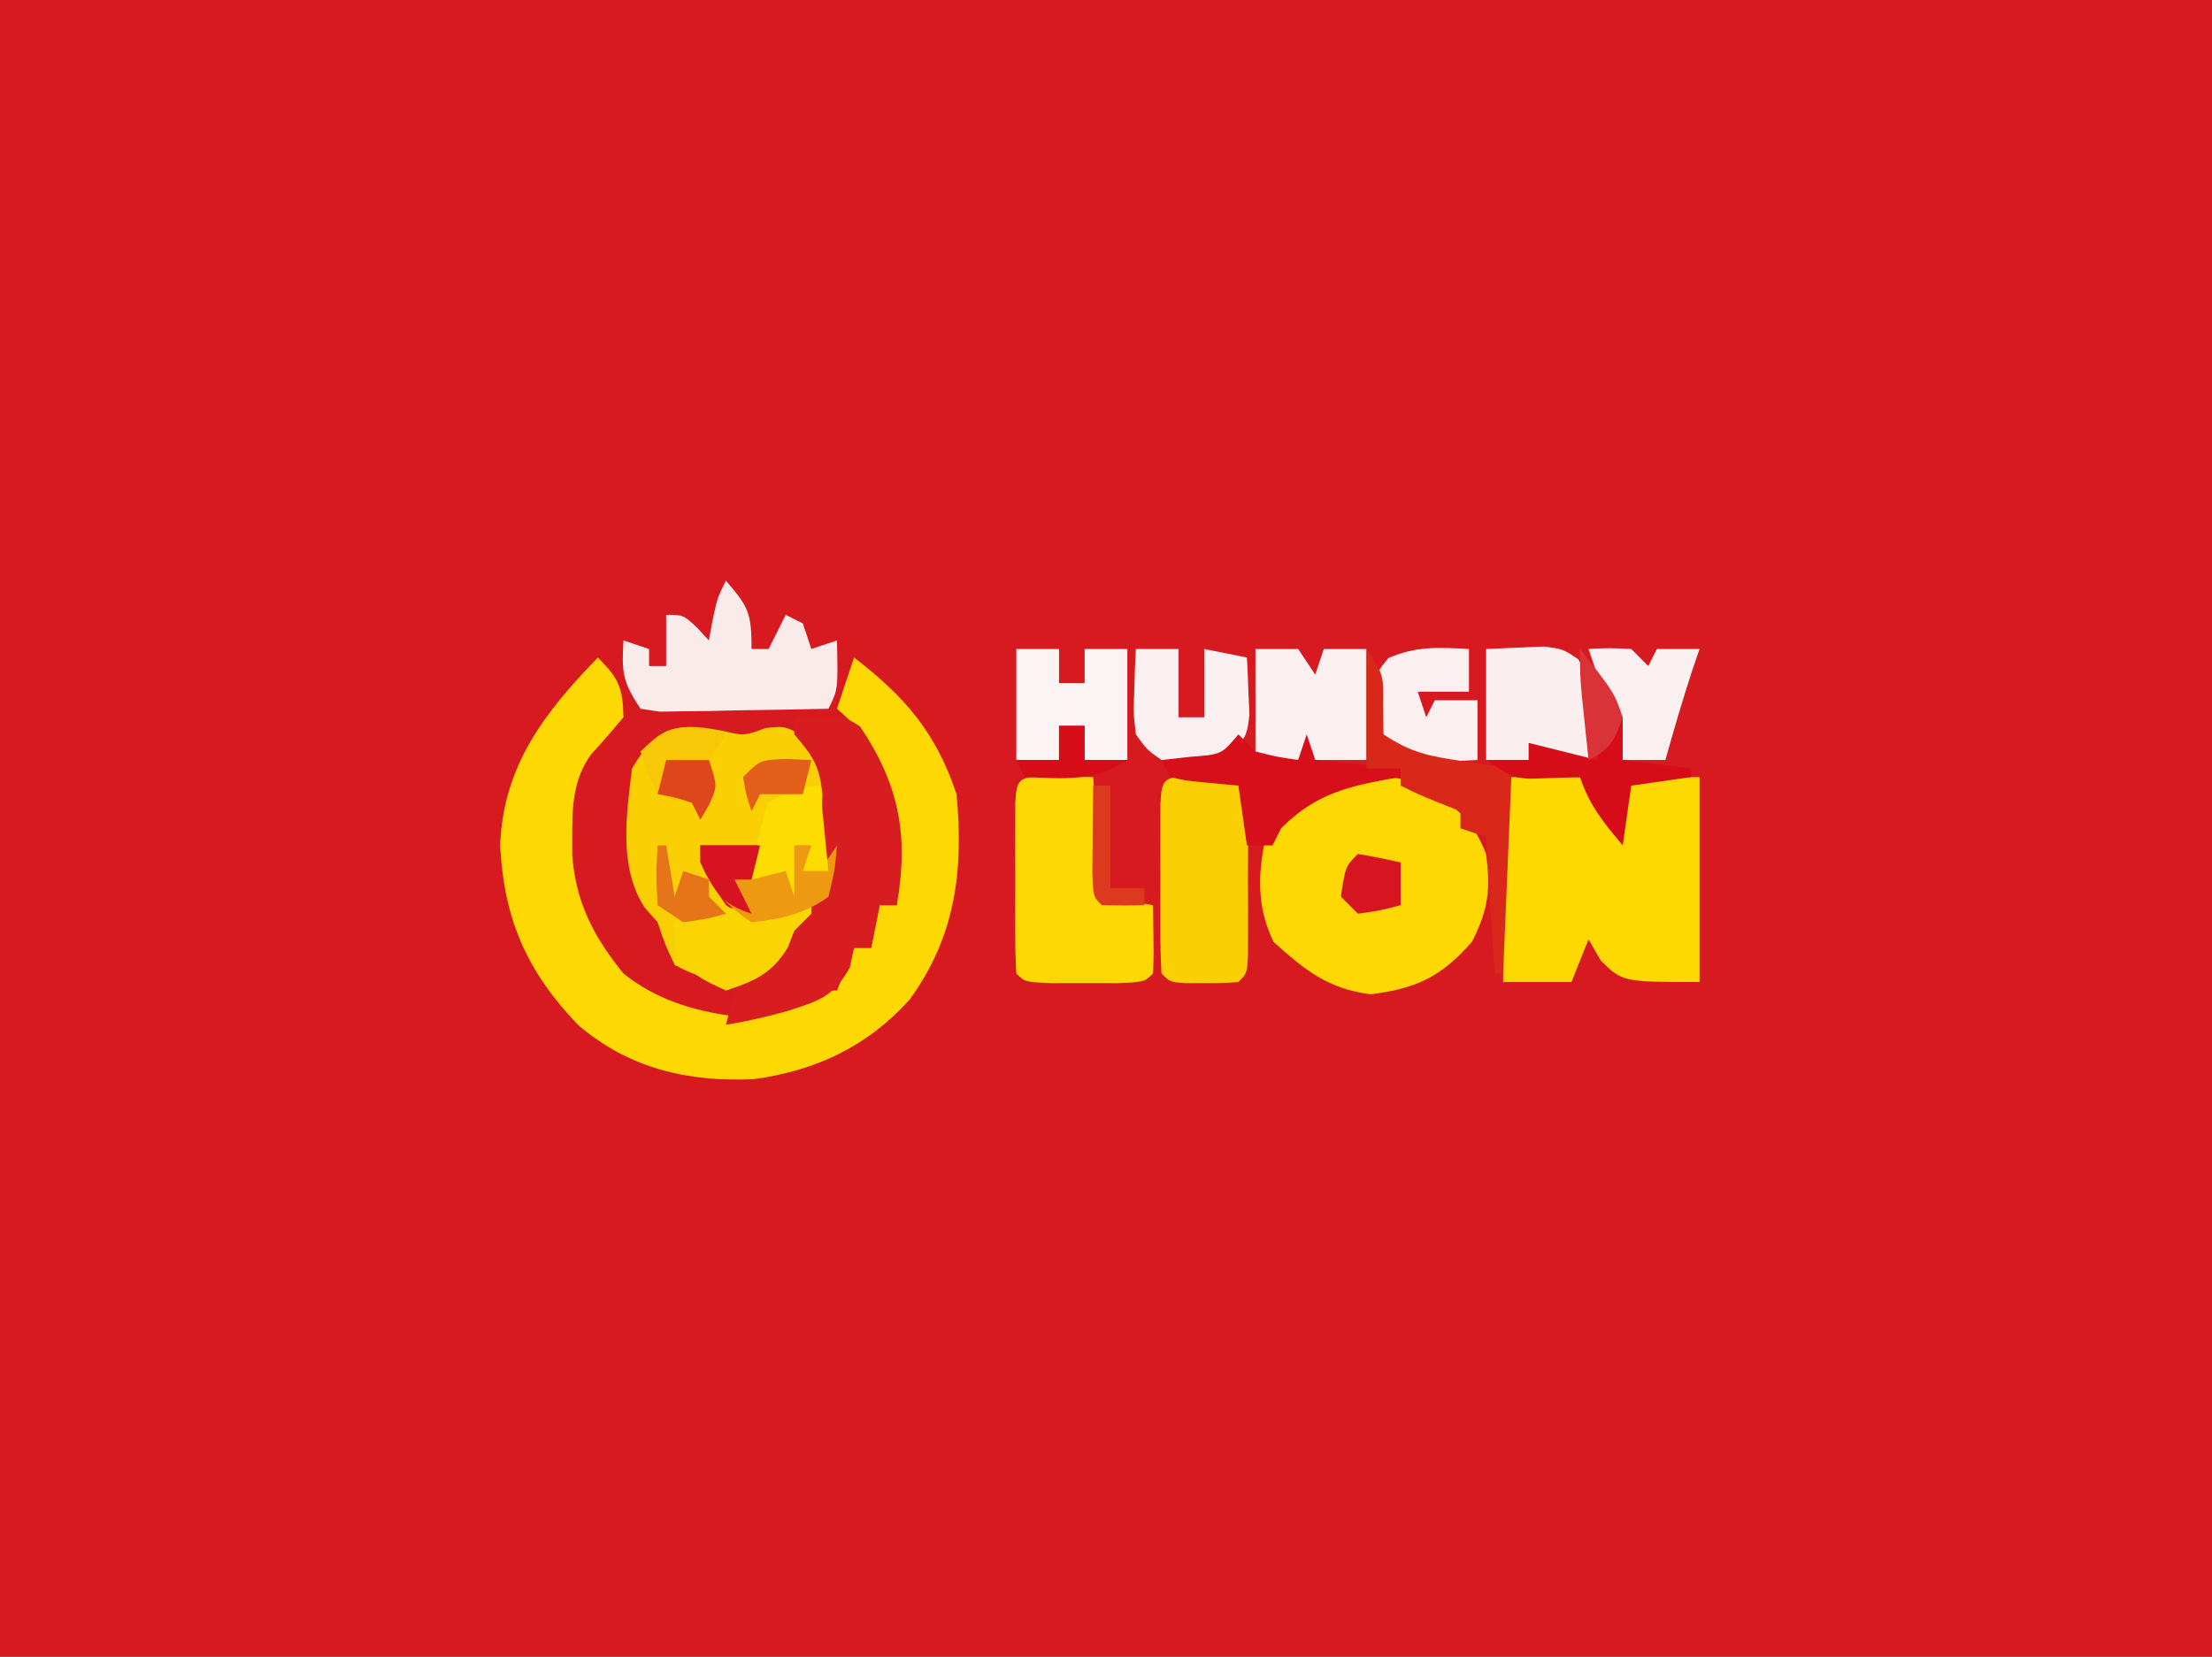 <?xml version="1.0" encoding="UTF-8"?>
<svg version="1.1" xmlns="http://www.w3.org/2000/svg" width="259" height="194">
<rect width="100%" height="100%" fill="#333333" stroke="none"/>
<path d="M0 0 C85.47 0 170.94 0 259 0 C259 64.02 259 128.04 259 194 C173.53 194 88.06 194 0 194 C0 129.98 0 65.96 0 0 Z " fill="#D71920" transform="translate(0,0)"/>
<path d="M0 0 C2.466 2.466 2.921 3.519 3 7 C1.762 8.466 0.518 9.928 -0.781 11.34 C-2.926 14.261 -3 17.507 -3 21 C-3 21.663 -3 22.325 -3 23.008 C-2.651 28.564 -0.494 32.714 3 37 C6.694 39.995 11.289 41.438 16 42 C18.381 41.559 20.317 40.869 22.562 39.938 C25 39 25 39 28 39 C28.66 37.35 29.32 35.7 30 34 C30.66 34 31.32 34 32 34 C32.33 32.35 32.66 30.7 33 29 C33.66 29 34.32 29 35 29 C35.405 22.515 34.572 17.968 32 12 C31.505 10.515 31.505 10.515 31 9 C29.5 7.333 29.5 7.333 28 6 C28.66 4.02 29.32 2.04 30 0 C35.94 4.555 39.591 8.774 42 16 C42.833 24.969 41.891 32.623 36.527 40.035 C31.581 45.543 25.562 48.368 18.266 49.379 C10.496 49.719 3.705 48.15 -2.297 43.047 C-8.319 36.761 -10.996 30.657 -11.438 22 C-11.092 12.705 -6.275 6.469 0 0 Z " fill="#FDD802" transform="translate(70,77)"/>
<path d="M0 0 C3.29 2.341 4.779 3.593 6.25 7.312 C6.788 11.536 6.536 13.74 4.625 17.562 C1.08 21.667 -1.891 23.08 -7.25 23.75 C-12.242 23.126 -14.964 20.92 -18.625 17.625 C-20.438 13.897 -20.508 10.363 -19.75 6.312 C-18.073 3.165 -15.751 1.047 -12.875 -1.062 C-8.217 -2.432 -4.285 -2.238 0 0 Z " fill="#FDD802" transform="translate(167.75,92.688)"/>
<path d="M0 0 C2.97 0 5.94 0 9 0 C11.562 3 11.562 3 13 6 C13.66 4.02 14.32 2.04 15 0 C17.64 0 20.28 0 23 0 C23 7.92 23 15.84 23 24 C14 24 14 24 11.438 21.5 C10.963 20.675 10.489 19.85 10 19 C9.01 21.475 9.01 21.475 8 24 C5.36 24 2.72 24 0 24 C0 16.08 0 8.16 0 0 Z " fill="#FDD901" transform="translate(176,91)"/>
<path d="M0 0 C2.065 0.474 2.065 0.474 4.605 -0.438 C6.918 -0.688 6.918 -0.688 9.73 1 C12.985 5.928 12.33 10.569 11.918 16.312 C10.928 16.312 9.938 16.312 8.918 16.312 C9.248 15.322 9.578 14.332 9.918 13.312 C9.258 13.312 8.598 13.312 7.918 13.312 C7.918 15.293 7.918 17.273 7.918 19.312 C7.588 18.323 7.258 17.332 6.918 16.312 C5.598 16.642 4.278 16.973 2.918 17.312 C3.248 15.992 3.578 14.672 3.918 13.312 C1.608 13.312 -0.702 13.312 -3.082 13.312 C-0.786 18.63 -0.786 18.63 3.918 21.438 C7.314 21.296 8.504 20.634 10.918 18.312 C10.629 18.869 10.34 19.426 10.043 20 C8.844 22.315 8.844 22.315 8.105 24.938 C6.918 27.312 6.918 27.312 4.48 28.625 C0.355 29.732 -2.35 29.322 -6.082 27.312 C-7.207 24.938 -7.207 24.938 -8.082 22.312 C-8.585 21.741 -9.088 21.17 -9.605 20.582 C-12.668 15.875 -11.742 9.691 -11.082 4.312 C-8.04 -0.916 -5.472 -1.15 0 0 Z " fill="#FAD005" transform="translate(85.082,85.688)"/>
<path d="M0 0 C5.426 -0.362 5.426 -0.362 7.688 1.062 C12.35 7.945 13.414 13.988 12 22 C11.34 22 10.68 22 10 22 C9.67 23.65 9.34 25.3 9 27 C8.34 27 7.68 27 7 27 C6.835 27.763 6.67 28.526 6.5 29.312 C4.545 32.815 2.745 33.248 -0.957 34.441 C-3.29 35.079 -5.609 35.626 -8 36 C-7.25 33.125 -7.25 33.125 -6 30 C-4.062 28.938 -4.062 28.938 -2 28 C-0.247 25.468 -0.247 25.468 1 23 C-0.248 22.958 -0.248 22.958 -2.375 23.625 C-5 24 -5 24 -8 22 C-11 17.556 -11 17.556 -11 15 C-8.69 15 -6.38 15 -4 15 C-3.67 15.99 -3.34 16.98 -3 18 C-2.34 18 -1.68 18 -1 18 C-0.67 17.01 -0.34 16.02 0 15 C0.66 15 1.32 15 2 15 C2.33 15.99 2.66 16.98 3 18 C3.081 16.084 3.139 14.167 3.188 12.25 C3.222 11.183 3.257 10.115 3.293 9.016 C2.967 5.66 2.149 4.504 0 2 C0 1.34 0 0.68 0 0 Z " fill="#D71D20" transform="translate(93,84)"/>
<path d="M0 0 C2.051 0.033 4.102 0.065 6.152 0.098 C6.482 4.718 6.812 9.338 7.152 14.098 C10.122 14.593 10.122 14.593 13.152 15.098 C13.25 21.25 13.25 21.25 13.152 23.098 C12.152 24.098 12.152 24.098 9.027 24.23 C7.749 24.228 6.47 24.225 5.152 24.223 C3.874 24.225 2.595 24.228 1.277 24.23 C-1.848 24.098 -1.848 24.098 -2.848 23.098 C-2.947 21.475 -2.978 19.848 -2.98 18.223 C-2.982 17.238 -2.983 16.253 -2.984 15.238 C-2.981 14.202 -2.977 13.165 -2.973 12.098 C-2.978 10.543 -2.978 10.543 -2.984 8.957 C-2.983 7.972 -2.982 6.987 -2.98 5.973 C-2.979 5.063 -2.978 4.152 -2.977 3.215 C-2.813 0.535 -2.69 0.142 0 0 Z " fill="#FDD802" transform="translate(121.848,90.902)"/>
<path d="M0 0 C0.722 0.003 1.444 0.005 2.188 0.008 C2.909 0.005 3.631 0.003 4.375 0 C6.188 0.133 6.188 0.133 7.188 1.133 C7.287 2.755 7.318 4.382 7.32 6.008 C7.322 7.485 7.322 7.485 7.324 8.992 C7.32 10.029 7.316 11.065 7.312 12.133 C7.316 13.169 7.32 14.206 7.324 15.273 C7.323 16.258 7.322 17.243 7.32 18.258 C7.319 19.168 7.318 20.078 7.317 21.016 C7.188 23.133 7.188 23.133 6.188 24.133 C4.375 24.266 4.375 24.266 2.188 24.258 C1.466 24.26 0.744 24.263 0 24.266 C-1.812 24.133 -1.812 24.133 -2.812 23.133 C-2.912 21.51 -2.943 19.883 -2.945 18.258 C-2.947 17.273 -2.948 16.288 -2.949 15.273 C-2.945 14.237 -2.941 13.201 -2.938 12.133 C-2.943 10.578 -2.943 10.578 -2.949 8.992 C-2.948 8.007 -2.947 7.022 -2.945 6.008 C-2.944 5.098 -2.943 4.188 -2.942 3.25 C-2.779 0.593 -2.661 0.195 0 0 Z " fill="#FAD004" transform="translate(138.812,90.867)"/>
<path d="M0 0 C2.624 3.061 3 3.732 3 8 C3.66 8 4.32 8 5 8 C5.66 6.68 6.32 5.36 7 4 C7.66 4.33 8.32 4.66 9 5 C9.33 5.99 9.66 6.98 10 8 C10.99 7.67 11.98 7.34 13 7 C13.125 12.75 13.125 12.75 12 15 C8.375 15.087 4.751 15.14 1.125 15.188 C-0.424 15.225 -0.424 15.225 -2.004 15.264 C-2.99 15.273 -3.976 15.283 -4.992 15.293 C-6.359 15.317 -6.359 15.317 -7.753 15.341 C-8.495 15.228 -9.236 15.116 -10 15 C-12.152 11.772 -12.201 10.716 -12 7 C-11.01 7.33 -10.02 7.66 -9 8 C-9 8.66 -9 9.32 -9 10 C-8.34 10 -7.68 10 -7 10 C-7 8.02 -7 6.04 -7 4 C-5 4 -5 4 -3.375 5.5 C-2.921 5.995 -2.467 6.49 -2 7 C-1.856 6.216 -1.711 5.433 -1.562 4.625 C-1 2 -1 2 0 0 Z " fill="#FAEBEB" transform="translate(85,68)"/>
<path d="M0 0 C1.65 0 3.3 0 5 0 C5.66 0.99 6.32 1.98 7 3 C7.33 2.01 7.66 1.02 8 0 C9.65 0 11.3 0 13 0 C13 4.29 13 8.58 13 13 C11.02 13 9.04 13 7 13 C6.67 12.34 6.34 11.68 6 11 C5.67 11.66 5.34 12.32 5 13 C3.35 13 1.7 13 0 13 C0 8.71 0 4.42 0 0 Z " fill="#FCF1F0" transform="translate(147,76)"/>
<path d="M0 0 C1.65 0 3.3 0 5 0 C5 1.32 5 2.64 5 4 C5.99 4 6.98 4 8 4 C8 2.68 8 1.36 8 0 C9.65 0 11.3 0 13 0 C13 4.29 13 8.58 13 13 C11.35 13 9.7 13 8 13 C8 11.68 8 10.36 8 9 C7.01 9 6.02 9 5 9 C5 10.32 5 11.64 5 13 C3.35 13 1.7 13 0 13 C0 8.71 0 4.42 0 0 Z " fill="#FCF4F3" transform="translate(119,76)"/>
<path d="M0 0 C1.423 -0.062 2.846 -0.124 4.312 -0.188 C5.513 -0.24 5.513 -0.24 6.738 -0.293 C9 0 9 0 10.781 1.188 C12.423 3.63 12.301 5.272 12.188 8.188 C12.16 9.089 12.133 9.99 12.105 10.918 C12.071 11.605 12.036 12.292 12 13 C7.25 12.125 7.25 12.125 5 11 C5 11.66 5 12.32 5 13 C3.35 13 1.7 13 0 13 C0 8.71 0 4.42 0 0 Z " fill="#FBEEEE" transform="translate(174,76)"/>
<path d="M0 0 C1.65 0 3.3 0 5 0 C5 2.64 5 5.28 5 8 C5.99 8 6.98 8 8 8 C8 5.36 8 2.72 8 0 C9.65 0.33 11.3 0.66 13 1 C13.081 2.437 13.139 3.874 13.188 5.312 C13.222 6.113 13.257 6.914 13.293 7.738 C13 10 13 10 11.707 11.77 C8.872 13.813 6.365 13.361 3 13 C1.293 11.801 1.293 11.801 0 10 C-0.293 7.52 -0.293 7.52 -0.188 4.812 C-0.16 3.911 -0.133 3.01 -0.105 2.082 C-0.071 1.395 -0.036 0.708 0 0 Z " fill="#FBF0F0" transform="translate(133,76)"/>
<path d="M0 0 C0 1.65 0 3.3 0 5 C-1.98 5 -3.96 5 -6 5 C-5.67 5.99 -5.34 6.98 -5 8 C-4.67 7.34 -4.34 6.68 -4 6 C-2.35 6 -0.7 6 1 6 C1 8.31 1 10.62 1 13 C-6.158 13.358 -6.158 13.358 -9.5 11.938 C-11 10 -11 10 -11.5 6.5 C-11 3 -11 3 -9.438 1.062 C-6.199 -0.349 -3.492 -0.201 0 0 Z " fill="#FBEFEF" transform="translate(172,76)"/>
<path d="M0 0 C0.66 0.66 1.32 1.32 2 2 C4.571 2.648 4.571 2.648 7 3 C7.33 2.01 7.66 1.02 8 0 C8.33 0.99 8.66 1.98 9 3 C12.3 3.33 15.6 3.66 19 4 C19 4.33 19 4.66 19 5 C18.408 5.098 17.817 5.196 17.207 5.297 C12.152 6.254 8.752 7.248 5 11 C4.67 11.66 4.34 12.32 4 13 C3.01 13 2.02 13 1 13 C0.67 10.69 0.34 8.38 0 6 C-1.299 5.876 -2.599 5.753 -3.938 5.625 C-6.152 5.414 -6.152 5.414 -8 5 C-8.33 4.34 -8.66 3.68 -9 3 C-7.886 2.876 -6.772 2.752 -5.625 2.625 C-1.969 2.353 -1.969 2.353 0 0 Z " fill="#D60F1B" transform="translate(145,86)"/>
<path d="M0 0 C2 3 2 3 1.938 6.562 C1.958 7.697 1.979 8.831 2 10 C5.281 12.187 7.331 12.544 11.188 13.125 C13.106 13.414 15.024 13.703 17 14 C16.67 21.92 16.34 29.84 16 38 C15.67 38 15.34 38 15 38 C14.67 32.72 14.34 27.44 14 22 C13.01 21.67 12.02 21.34 11 21 C11 20.34 11 19.68 11 19 C9.824 18.536 9.824 18.536 8.625 18.062 C6 17 6 17 4 16 C4 15.34 4 14.68 4 14 C2.68 14 1.36 14 0 14 C0 9.38 0 4.76 0 0 Z " fill="#D9281A" transform="translate(160,76)"/>
<path d="M0 0 C2.375 -0.125 2.375 -0.125 5 0 C5.66 0.66 6.32 1.32 7 2 C7.33 1.34 7.66 0.68 8 0 C9.65 0 11.3 0 13 0 C12.711 0.846 12.422 1.691 12.125 2.562 C10.992 6.024 9.982 9.494 9 13 C7.35 13 5.7 13 4 13 C3.567 11.453 3.567 11.453 3.125 9.875 C2.177 6.55 1.117 3.272 0 0 Z " fill="#FBF0F0" transform="translate(186,76)"/>
<path d="M0 0 C0 0.99 0 1.98 0 3 C-0.66 3.66 -1.32 4.32 -2 5 C-2.248 5.639 -2.495 6.279 -2.75 6.938 C-4.624 10.029 -6.619 10.873 -10 12 C-12.812 10.688 -12.812 10.688 -15 9 C-15.33 9 -15.66 9 -16 9 C-16 7.35 -16 5.7 -16 4 C-12.252 2.726 -9.695 1.88 -5.75 2.562 C-4.389 2.779 -4.389 2.779 -3 3 C-1.1 1.687 -1.1 1.687 0 0 Z " fill="#FBD403" transform="translate(95,104)"/>
<path d="M0 0 C0.33 0 0.66 0 1 0 C1 1.65 1 3.3 1 5 C3.64 5.33 6.28 5.66 9 6 C9 6.33 9 6.66 9 7 C6.69 7.33 4.38 7.66 2 8 C1.67 10.31 1.34 12.62 1 15 C-1.252 12.312 -2.882 10.354 -4 7 C-6.979 7.098 -6.979 7.098 -9.957 7.195 C-12 7 -12 7 -15 5 C-13.35 5 -11.7 5 -10 5 C-10 4.34 -10 3.68 -10 3 C-7.36 3.66 -4.72 4.32 -2 5 C-1.67 3.68 -1.34 2.36 -1 1 C-0.67 0.67 -0.34 0.34 0 0 Z " fill="#D60D18" transform="translate(189,84)"/>
<path d="M0 0 C2.31 0 4.62 0 7 0 C7.33 0.99 7.66 1.98 8 3 C8.66 3 9.32 3 10 3 C10.33 2.01 10.66 1.02 11 0 C11.66 0 12.32 0 13 0 C13.33 0.99 13.66 1.98 14 3 C14.66 2.01 15.32 1.02 16 0 C15.75 2.875 15.75 2.875 15 6 C12.333 8 9.295 8.662 6 9 C2.812 6.875 1.751 5.335 0 2 C0 1.34 0 0.68 0 0 Z " fill="#ED9911" transform="translate(82,99)"/>
<path d="M0 0 C0.907 0.227 1.815 0.454 2.75 0.688 C1.76 2.172 1.76 2.172 0.75 3.688 C1.08 4.678 1.41 5.668 1.75 6.688 C0.812 8.875 0.812 8.875 -0.25 10.688 C-0.58 10.027 -0.91 9.367 -1.25 8.688 C-2.209 8.533 -2.209 8.533 -3.188 8.375 C-3.868 8.148 -4.549 7.921 -5.25 7.688 C-6.5 5.125 -6.5 5.125 -7.25 2.688 C-4.613 0.152 -3.741 -0.36 0 0 Z " fill="#F8C708" transform="translate(82.25,85.312)"/>
<path d="M0 0 C0.33 3.3 0.66 6.6 1 10 C0.01 10 -0.98 10 -2 10 C-1.67 9.01 -1.34 8.02 -1 7 C-1.66 7 -2.32 7 -3 7 C-3 8.98 -3 10.96 -3 13 C-3.33 12.01 -3.66 11.02 -4 10 C-5.32 10.33 -6.64 10.66 -8 11 C-7.573 7.906 -7.065 4.943 -6 2 C-3.79 0.652 -2.58 0 0 0 Z " fill="#FDDC01" transform="translate(96,92)"/>
<path d="M0 0 C1.675 0.286 3.344 0.618 5 1 C5 2.65 5 4.3 5 6 C2.625 6.625 2.625 6.625 0 7 C-0.66 6.34 -1.32 5.68 -2 5 C-1.464 1.464 -1.464 1.464 0 0 Z " fill="#D61521" transform="translate(159,100)"/>
<path d="M0 0 C0.66 0 1.32 0 2 0 C2 3.96 2 7.92 2 12 C3.32 12 4.64 12 6 12 C6 12.66 6 13.32 6 14 C4.334 14.043 2.666 14.041 1 14 C0 13 0 13 -0.098 10.059 C-0.086 8.864 -0.074 7.669 -0.062 6.438 C-0.053 5.24 -0.044 4.042 -0.035 2.809 C-0.024 1.882 -0.012 0.955 0 0 Z " fill="#DC391F" transform="translate(128,92)"/>
<path d="M0 0 C0.99 0 1.98 0 3 0 C3 1.32 3 2.64 3 4 C4.65 4 6.3 4 8 4 C4.1 6.6 0.526 6.151 -4 6 C-4.33 5.34 -4.66 4.68 -5 4 C-3.35 4 -1.7 4 0 4 C0 2.68 0 1.36 0 0 Z " fill="#D60D19" transform="translate(124,85)"/>
<path d="M0 0 C2.31 0 4.62 0 7 0 C6.67 1.32 6.34 2.64 6 4 C5.34 4 4.68 4 4 4 C4.66 5.32 5.32 6.64 6 8 C2.246 6.749 1.759 5.435 0 2 C0 1.34 0 0.68 0 0 Z " fill="#D71321" transform="translate(82,99)"/>
<path d="M0 0 C0.33 0 0.66 0 1 0 C1.33 1.98 1.66 3.96 2 6 C2.33 5.01 2.66 4.02 3 3 C3.99 3.33 4.98 3.66 6 4 C6 4.66 6 5.32 6 6 C6.66 6.66 7.32 7.32 8 8 C5.688 8.625 5.688 8.625 3 9 C2.01 8.34 1.02 7.68 0 7 C-0.188 3.375 -0.188 3.375 0 0 Z " fill="#E67418" transform="translate(77,99)"/>
<path d="M0 0 C4 5.091 4 5.091 5 8 C4.075 10.699 3.576 11.712 1 13 C0.831 11.396 0.665 9.792 0.5 8.188 C0.407 7.294 0.314 6.401 0.219 5.48 C0 3 0 3 0 0 Z " fill="#DA3337" transform="translate(185,76)"/>
<path d="M0 0 C0.949 0.041 1.897 0.083 2.875 0.125 C2.545 1.445 2.215 2.765 1.875 4.125 C0.225 4.125 -1.425 4.125 -3.125 4.125 C-3.455 4.785 -3.785 5.445 -4.125 6.125 C-4.75 4.25 -4.75 4.25 -5.125 2.125 C-3.125 0.125 -3.125 0.125 0 0 Z " fill="#E35E18" transform="translate(92.125,88.875)"/>
<path d="M0 0 C1.65 0 3.3 0 5 0 C6 3 6 3 5.062 5.188 C4.537 6.085 4.537 6.085 4 7 C3.67 6.34 3.34 5.68 3 5 C0.975 4.348 0.975 4.348 -1 4 C-0.67 2.68 -0.34 1.36 0 0 Z " fill="#DE471C" transform="translate(78,89)"/>
</svg>
